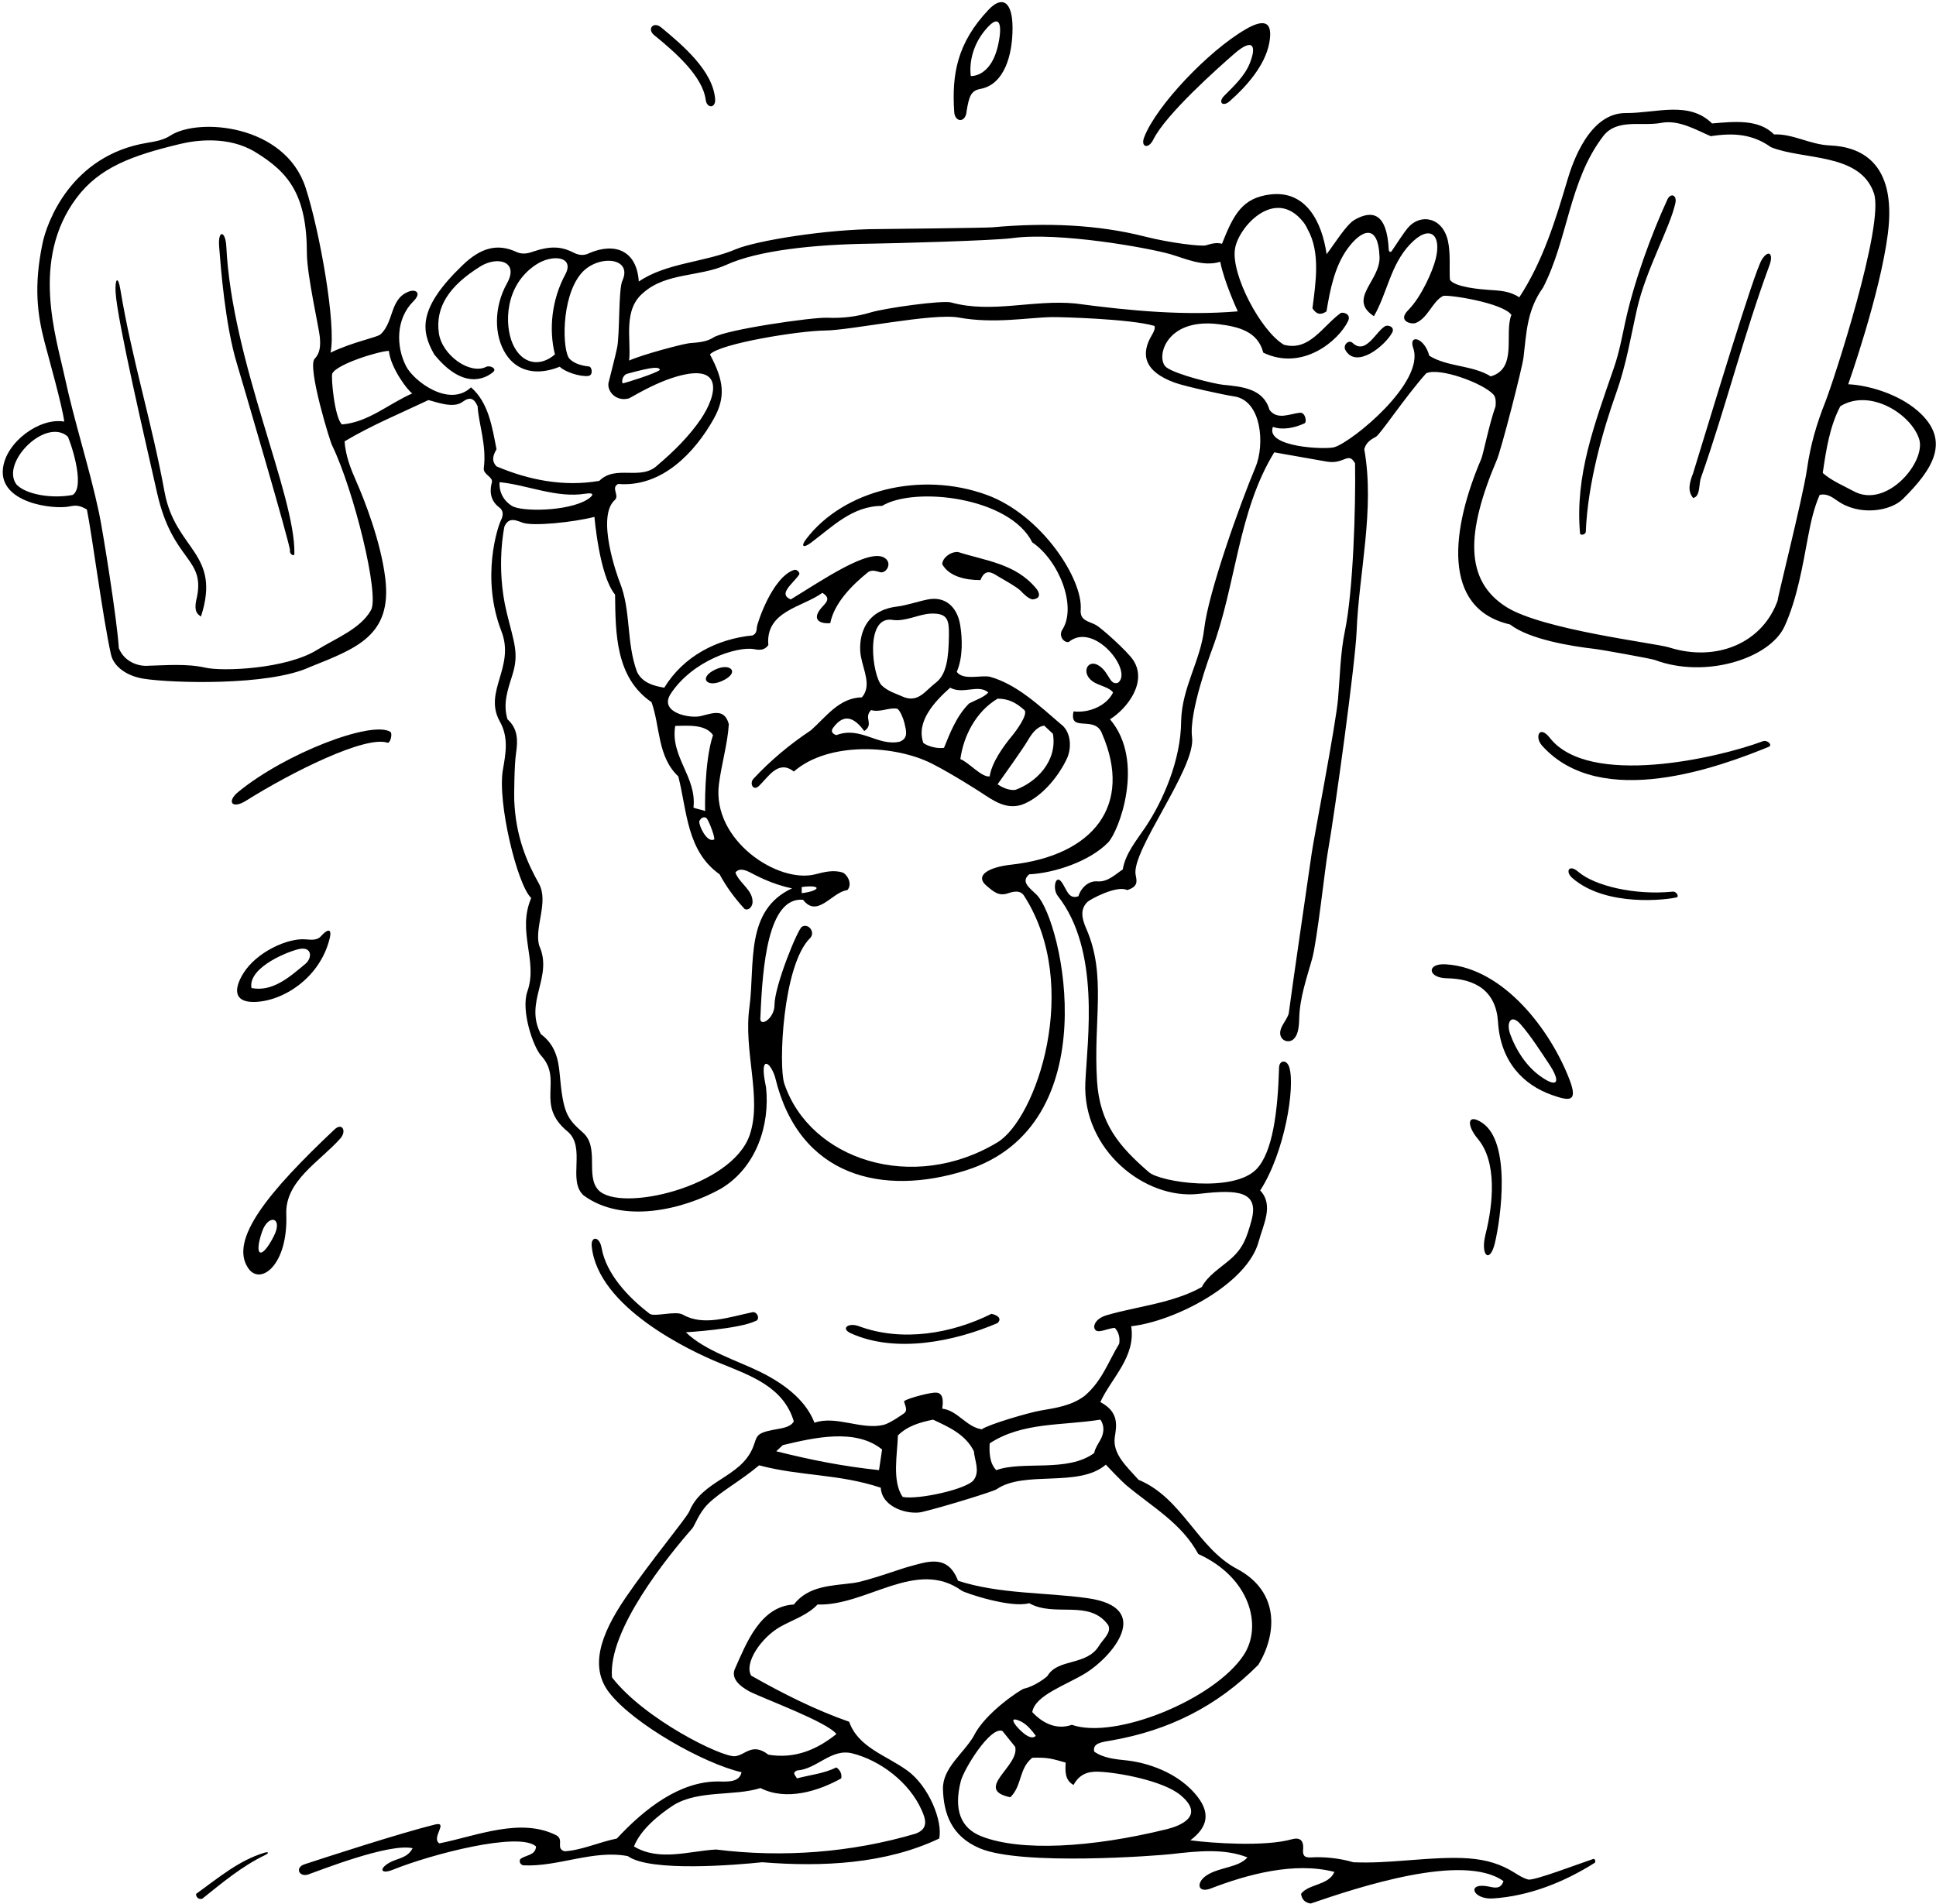<?xml version="1.0" encoding="UTF-8"?>
<svg xmlns="http://www.w3.org/2000/svg" xmlns:xlink="http://www.w3.org/1999/xlink" width="553pt" height="544pt" viewBox="0 0 553 544" version="1.1">
<g id="surface1">
<path style=" stroke:none;fill-rule:nonzero;fill:rgb(0%,0%,0%);fill-opacity:1;" d="M 276.109 31.707 C 276.801 27.535 277.34 25.895 280.047 25.398 C 286.789 24.172 289.262 15.871 289.223 7.859 C 289.188 0.199 286.141 -1.203 282.402 2.746 C 273.355 12.289 271.844 21.285 272.566 32.02 C 272.77 35.016 275.863 35.191 276.109 31.707 Z M 281.09 8.988 C 285.137 3.891 286.074 6.34 285.531 10.438 C 283.961 22.285 277.297 21.719 277.297 21.719 C 276.754 17.281 278.238 12.578 281.09 8.988 "/>
<path style=" stroke:none;fill-rule:nonzero;fill:rgb(0%,0%,0%);fill-opacity:1;" d="M 186.863 10.043 C 192.969 15 200.699 21.805 201.578 28.516 C 201.91 31.059 204.461 30.953 204.27 28.328 C 203.684 20.352 195.223 13.078 188.832 7.816 C 186.648 6.02 184.723 8.301 186.863 10.043 "/>
<path style=" stroke:none;fill-rule:nonzero;fill:rgb(0%,0%,0%);fill-opacity:1;" d="M 329.449 39.844 C 333.012 32.637 347.973 19.34 352.656 15.277 C 357.84 10.785 359.074 12.992 356.918 18.246 C 355.453 21.812 352.281 24.746 349.68 27.367 C 347.844 29.219 349.266 30.645 351.23 28.922 C 356.043 24.695 361.352 18.699 362.547 12.316 C 363.848 5.383 360.359 5.73 355.812 8.363 C 345.184 14.52 330.227 30.246 326.809 39.254 C 325.758 42.012 328.016 42.75 329.449 39.844 "/>
<path style=" stroke:none;fill-rule:nonzero;fill:rgb(0%,0%,0%);fill-opacity:1;" d="M 547.836 117.426 C 542.051 112.363 533.312 110.004 527.926 109.777 C 527.926 109.777 537.027 84.105 539.242 66.805 C 541.926 45.867 530.879 41.887 522.711 41.551 C 517.008 41.316 512.129 38.172 506.727 38.402 C 502.336 33.887 495.059 34.766 489.039 35.266 C 482.359 28.703 473.133 32.348 464.391 32.297 C 453.98 32.234 449.207 46.395 447.715 51.43 C 444.25 63.109 440.727 74.578 433.973 84.941 C 431.156 83.066 428.18 83.016 425.199 82.809 C 423 82.66 415.531 82.055 414.152 79.922 C 413.934 76.586 414.387 72.449 413.594 68.852 C 412.09 62.027 405.738 60.867 402.141 65.09 C 401.062 66.355 399.176 69.285 397.523 71.734 C 397.215 72.195 396.711 71.91 396.684 71.367 C 396.184 60.941 392.09 59.836 386.914 62.801 C 384.523 64.168 380.953 70.027 378.934 72.617 C 377.59 63.301 373.012 54.383 362.961 55.539 C 354.836 56.477 352.348 61.297 349.051 69.637 C 347.398 69.191 345.941 69.648 344.434 70.09 C 343.207 70.453 334.352 69.441 327.074 67.59 C 313.605 64.16 298.871 63.531 283.445 64.941 C 281.695 65.102 252.066 65.441 250.988 65.441 C 236.367 65.434 216.004 68.746 210.215 71.191 C 201.223 74.992 190.379 75.035 182.465 80.426 C 181.891 71.629 175.754 69.18 168.418 72.27 C 166.77 73.156 165.219 72.883 163.801 72.156 C 160.266 70.352 157.148 70.191 151.988 71.973 C 150.512 72.48 149.035 72.684 147.453 71.953 C 142.02 69.445 137.277 70.828 132.215 75.68 C 119.301 88.059 120.223 94.512 124.012 101.215 C 132.152 111.32 138.492 108.305 140.871 106.273 C 142.043 105.273 139.895 104.281 138.891 104.789 C 134.25 107.145 126.242 101.488 125.355 95.156 C 124.316 87.754 128.285 81.656 137.195 76.117 C 142.121 73.055 148.309 74.684 144.828 80.922 C 141.004 87.777 141.105 95.836 144.453 101.098 C 147.66 106.133 153.336 107.422 159.887 104.762 C 161.164 106.117 165.484 107.684 168.039 107.402 C 169.492 107.242 169.145 104.781 168.203 104.688 C 166.582 104.523 164.109 104.023 162.68 102.496 C 160.609 100.281 160.16 85.129 165.949 78.191 C 170.621 72.598 180.879 73.414 177.766 80.211 C 176.621 82.711 177.078 95.559 176.25 99.441 C 175.59 102.527 174.715 105.676 173.938 108.898 C 173.027 111.438 175.816 114.922 179.707 113.793 C 183.5 111.637 187.688 109.391 191.906 107.996 C 207.211 102.949 204.836 112.906 200.145 119.781 C 196.871 124.574 192.531 128.918 187.859 132.859 C 183.094 137.5 175.941 132.605 171.176 137.375 C 161.016 139.129 150.98 137.121 141.824 133.234 C 140.316 131.605 140.82 130.098 141.824 128.344 C 140.57 121.945 139.566 115.047 134.547 110.656 C 128.301 116.555 118.148 108.859 115.984 104.602 C 113.066 98.871 113.09 91.082 118.039 86.117 C 120.598 83.551 118.602 82.703 117.148 83.168 C 111.242 85.055 112.684 91.797 108.73 95.484 C 107.699 96.449 101.055 97.547 94.406 100.746 C 96.129 93.008 91.305 65.918 87.285 53.594 C 81.387 35.504 56.633 33.531 48.656 38.742 C 46.66 40.047 44.289 40.426 41.953 40.816 C 20.398 44.402 13.41 63.359 12.129 69.594 C 9.613 81.789 10.676 89.828 12.723 97.703 C 14.047 102.781 17.785 115.926 18.352 120.441 C 11.48 119.191 1.664 126.195 0.832 133.918 C -0.215 143.672 15.109 145.629 19.852 144.676 C 21.582 144.328 22.656 144.273 24.82 145.559 C 26.258 152.523 29.426 176.91 31.703 186.977 C 32.5 190.508 36.285 193.145 41.047 193.898 C 48.922 195.145 76.754 196.031 88.512 190.559 C 101.906 185.203 111.961 181.551 110.07 165.371 C 108.832 154.734 103.957 142.488 101.785 137.57 C 100.18 133.938 98.723 130.254 98.422 126.086 C 106.199 121.441 114.73 117.93 122.379 114.293 C 124.512 114.797 129.5 116.801 132.133 114.797 C 134.234 113.258 135.426 113.793 136.43 116.051 C 136.68 120.941 139.062 127.215 138.188 133.734 C 137.965 135.602 140.941 136.219 140.488 137.855 C 140.023 139.547 139.59 142.777 142.703 145.027 C 143.902 145.988 143.723 147.359 143.109 148.586 C 142.18 150.434 137.312 164.992 143.203 180.273 C 147.219 190.496 138.062 197.461 142.703 205.988 C 145.383 210.641 144.438 215.355 143.645 219.914 C 142.023 229.215 147.766 252.844 151.734 256.539 C 147.59 266.285 153.742 274.426 150.648 283.203 C 148.711 288.695 152.363 299.184 154.547 301.551 C 160.988 308.539 152.719 315.457 162.059 323.184 C 167.539 327.715 162.02 337.199 166.66 341.465 C 177.824 349.742 195.137 345.602 205.922 339.582 C 216.113 333.473 219.961 321.309 218.812 310.641 C 218.754 310.078 217.465 304.961 218.594 303.957 C 219.723 303.453 221.121 306.57 221.457 307.945 C 228.289 336.219 252.098 341.844 275.836 334.371 C 316.574 321.547 303.52 263.301 296.188 255.711 C 294.27 253.727 291.391 252 293.98 249.77 C 301.242 249.422 311.309 246.027 316.512 240.688 C 319.562 237.562 327.25 217.434 317.062 205.488 C 321.883 202.484 327.805 194.938 323.738 188.648 C 322.055 186.047 314.469 179.301 313.035 178.539 C 311.031 177.473 308.438 177.332 308.691 174.234 C 309.402 165.52 297.562 147.117 281.844 141.375 C 262.996 134.492 240.902 140.031 230.281 153.988 C 228.641 156.145 229.465 156.672 231.656 155.035 C 237.766 150.484 243.488 144.523 251.961 144.523 C 261.242 138.883 288.379 141.973 294.859 154.938 C 302.52 160.16 307.602 173.168 303.516 179.773 C 302.262 181.527 303.766 183.66 305.27 183.41 C 312.48 177.402 323.812 191.766 319.32 195.074 C 316.887 195.754 316.973 192.363 314.109 190.309 C 310.75 187.898 308.613 192.172 312.102 194.656 C 313.816 195.879 316.848 196.277 317.941 197.836 C 315.934 201.852 310.789 203.73 306.648 203.23 C 305.887 206.703 307.855 206.598 310.105 206.754 C 311.918 206.875 313.91 207.164 314.805 209.629 C 323.629 229.961 312.457 244.41 288.766 247.027 C 282.766 247.691 278.039 249.984 281.941 253.172 C 283.777 254.672 285.199 256.086 287.859 255.215 C 289.488 254.68 291.5 254.152 292.602 256.039 C 309.051 281.816 295.941 319.676 284.926 326.332 C 260.73 340.953 231.336 331.355 224.02 309.539 C 222.355 304.578 223.535 275.781 231.391 267.992 C 232.965 266.43 231.012 263.625 229.066 264.75 C 227.836 265.461 221.227 281.691 221.227 287.117 C 221.227 291.133 216.641 293.844 217.215 290.41 C 217.785 276.051 219.355 256.184 229.379 257.043 C 233.52 262.438 237.66 254.785 242.051 254.281 C 243.68 252.402 241.797 249.609 240.672 249.266 C 238.109 248.414 235.336 249.137 232.945 249.754 C 222.195 252.543 203.332 239.988 205.348 224.082 C 206.086 218.262 207.859 212.398 208.18 206.867 C 206.949 202.352 203.727 203.695 200.203 204.562 C 197.031 205.344 188.254 203.574 191.496 198.336 C 197.766 188.605 210.715 184.57 215.395 185.449 C 216.898 185.73 218.34 185.855 219.469 184.289 C 218.594 174.504 229.254 173.5 234.898 169.359 C 237.746 171.117 235.617 172.375 234.375 173.945 C 231.875 177.105 234.312 178.273 237.156 178.016 C 238.285 172.246 243.43 167.102 247.945 163.465 C 249.047 162.68 250.293 163.172 251.441 163.469 C 253.086 163.887 255.023 160.941 252.715 159.398 C 248.316 156.453 234.824 165.809 225.867 171.242 C 222.141 169.668 226.41 166.859 228.27 164.148 C 228.633 163.621 227.574 162.578 226.895 162.793 C 220.605 164.766 216.23 178.195 216.18 179.238 C 216.133 180.164 216.016 181.082 214.953 181.527 C 204.793 182.531 195.262 187.426 189.742 196.457 C 186.73 195.953 183.469 195.074 181.965 191.941 C 178.809 183.406 180.336 174.551 177.008 166.277 C 176.352 164.645 170.168 147.473 175.691 142.77 C 176.945 141.387 174.438 139.383 176.57 138.254 C 189.215 139.297 198.609 129.027 203.848 119.688 C 207.262 113.598 206.895 108.898 202.785 101.246 C 205.672 98.113 228.328 94.48 235.668 94.422 C 243.012 94.363 266.438 89.371 273.836 90.715 C 284.066 92.57 293.848 90.676 300.59 90.59 C 302.98 90.559 322.832 91.086 329.73 93.094 C 330.105 93.66 329.543 94.859 329.074 95.633 C 325.781 101.066 326.637 106.062 335.531 109.309 C 338.543 110.406 349.77 112.852 352.457 113.23 C 360.477 114.375 361.297 127.141 358.617 133.48 C 354.211 143.91 345.164 169.246 343.977 179.57 C 342.91 188.871 337.613 196.324 337.383 205.988 C 337.32 217.223 332.148 228.848 327.246 236.195 C 324.641 240.105 321.484 243.762 320.699 248.387 C 318.395 249.926 316.379 252.035 313.391 251.785 C 311.203 251.602 308.934 253.262 308.031 256.039 C 305.039 257.102 304.645 253.711 303.086 251.805 C 301.477 249.84 300.586 253.961 302.133 255.926 C 314.352 271.461 310.586 296.914 310.016 309.227 C 309.129 328.414 327.02 342.879 342.52 341.055 C 353.574 339.754 359.832 340.238 357.426 348.844 C 356.066 353.703 355.078 356.594 351.395 359.781 C 348.445 362.336 344.938 364.441 343.277 367.68 C 335 372.32 324.715 373.199 316.184 375.707 C 311.781 376.945 311.805 380.512 314.023 380.293 C 315.496 380.148 316.969 379.43 318.441 379.348 C 319.57 380.602 319.945 382.105 319.695 383.863 C 316.559 389.004 314.805 394.523 309.785 398.789 C 305.98 401.625 301.566 402.211 297.238 402.965 C 293.715 403.578 282.316 406.941 280.434 408.32 C 276.043 407.695 273.535 402.93 269.145 402.426 C 269.715 398.543 268.594 397.695 266.828 397.852 C 264.312 398.078 258.113 399.859 258.238 400.387 C 258.527 401.629 259.359 402.812 258.301 403.707 C 258.098 403.879 254.188 406.621 252.43 407.047 C 246.039 408.594 238.84 404.277 232.641 406.441 C 231.027 402.246 227.152 396.883 217.289 391.988 C 210.777 388.758 201.238 385.848 195.918 380.602 C 195.918 380.602 211.023 379.711 215.848 377.371 C 217.219 376.957 216.32 374.582 214.914 374.875 C 208.203 376.273 200.914 378.934 195.066 375.57 C 192.984 374.375 187.023 376.277 185.602 375.332 C 179.297 370.527 173.156 363.848 171.855 356.57 C 171.215 352.988 168.758 353.172 169.016 355.949 C 170.648 373.543 197.367 386.039 205.512 389.363 C 214.473 393.02 223.805 396.199 226.746 406.062 C 225.707 407.828 223.301 408.004 220.879 408.469 C 215.504 409.496 216.344 410.473 215.02 413.629 C 211.438 422.172 200.555 422.848 196.891 431.777 C 195.848 433.969 185.676 446.172 178.633 456.516 C 171.266 467.332 168.492 476.402 174.012 483.539 C 180.977 492.547 201.105 503.844 211.816 506.289 C 211.191 509.176 208.086 508.988 205.047 508.926 C 194.258 508.926 184.348 516.449 176.195 525.23 C 171.176 526.234 166.031 528.617 161.266 528.867 C 158.633 528.117 161.172 525.672 159.008 524.352 C 148.723 519.086 136.18 524.477 125.516 526.609 C 123.008 525.105 128.277 520.277 124.262 521.219 C 114.137 523.723 92.527 530.762 87 532.578 C 84.133 533.52 85.457 536.375 88.07 535.477 C 91.352 534.348 111.09 526.484 117.863 527.992 C 116.332 530.957 113.379 530.836 111.117 532.188 C 108.062 534.012 108.941 535.469 112.188 534.152 C 123.266 529.676 148.34 523.164 153.113 527.488 C 152.988 530.125 150.102 529.871 148.598 531.129 C 148.223 531.879 148.629 532.695 149.477 532.883 C 159.387 533.387 169.422 528.367 179.328 530.25 C 185.727 534.891 210.438 532.758 217.715 532.004 C 234.898 533.387 252.965 532.508 268.266 525.23 C 269.355 520.391 265.383 510.305 259.168 505.812 C 253.059 501.391 245.16 499.242 242.551 491.863 C 233.145 488.602 223.609 483.836 214.578 478.695 C 212.434 475.117 217.48 467.684 223.078 464.617 C 226.66 462.652 230.742 461.355 233.52 458.371 C 247.516 458.844 261.73 445.09 274.719 454.43 C 275.582 455.051 288.715 459.5 293.98 457.996 C 301.258 462.137 311.164 456.742 316.559 464.27 C 317.562 466.402 315.055 468.281 313.926 470.164 C 310.414 475.941 302.199 473.738 299.25 478.707 C 299.004 479.129 295.414 481.828 292.492 482.41 C 291.699 482.57 281.438 489.23 278.176 495.879 C 275.277 500.926 269.156 505.055 269.348 511.176 C 269.559 517.984 271.676 524.566 279.875 528.027 C 291.895 533.105 330.82 530.109 334.695 529.66 C 342.152 528.793 349.82 528.023 356.324 530.625 C 353.719 533.57 348.449 533.344 344.773 535.676 C 341.504 537.754 342.066 540.949 345.828 539.5 C 356.281 535.477 369.738 531.789 381.16 534.766 C 379.531 538.652 373.762 538.152 371.629 541.035 C 371.879 542.668 372.758 543.547 374.387 543.797 C 387.992 539.141 417.941 529.176 429.453 537.398 C 428.695 539.746 426.973 539.301 425.402 538.973 C 418.688 537.551 420.594 542.719 426.434 542.344 C 436.785 541.676 446.777 537.695 455.527 532.16 C 455.871 531.941 455.594 530.898 455.125 531.055 C 450.598 532.574 438.047 537.379 436.469 536.938 C 435.168 536.57 433.934 535.828 432.699 535.043 C 424.578 529.891 416.289 530.355 401.531 531.496 C 396.676 531.871 391.734 532.23 386.555 532.004 C 382.793 530.875 378.277 530.375 374.387 530.625 C 372.258 530.766 372.113 529.656 372.223 528.277 C 372.438 525.562 371.133 524.836 368.91 525.461 C 361.387 527.578 346.355 526.582 340.016 525.734 C 344.93 522.012 346.156 517.848 341.207 512.246 C 334.934 505.148 325.34 503.285 322.027 502.934 C 318.684 502.582 315.27 502.309 312.547 500.395 C 312.008 497.879 314.844 497.676 317.742 497.16 C 333.684 494.328 347.52 487.617 359.461 475.559 C 364.645 466.988 365.742 454.766 353.293 448.172 C 342.008 442.195 337.672 427.898 325.215 422.746 C 321.906 419.012 317.688 415.367 318.438 410.496 C 318.906 407.457 319.777 403.402 314.301 400.547 C 317.438 393.645 324.492 387.656 323.113 378.875 C 335.574 377.492 356.258 366.805 359.52 354.703 C 360.852 349.777 363.914 344.258 359.961 340.086 C 366.957 329.312 370.004 310.547 368.281 304.93 C 367.555 302.555 365.414 302.848 365.352 304.988 C 365.008 317.359 363.551 329.195 358.879 334.02 C 352.285 340.828 331.496 337.73 328.203 334.887 C 319.664 327.516 314.117 320.996 313.352 308.758 C 312.27 291.461 316.121 278.648 310.285 265.309 C 309.055 262.492 308.406 259.809 310.641 257.641 C 311.387 256.922 319.07 252.777 321.953 254.281 C 325.121 253.305 324.754 251.777 324.391 249.98 C 323 243.078 341.66 219.422 340.5 210.602 C 339.562 203.469 345.668 186.996 346.18 185.633 C 353.082 167.219 353.582 146.152 363.977 129.223 L 378.902 131.855 C 384.078 132.766 385.051 128.844 387.059 132.355 C 387.266 144.871 386.539 168.824 384.152 180.312 C 382.859 186.535 382.742 193.316 382.203 199.621 C 381.574 206.922 375.305 239.293 374.68 243.703 C 373.746 250.297 369.242 280.875 368.113 289.531 C 367.828 290.617 366.906 291.855 366.246 293.082 C 364.324 296.648 367.641 298.457 369.438 296.914 C 370.652 295.871 371.047 293.789 371.105 291.027 C 371.23 285.098 373.234 279.484 374.82 273.824 C 376.172 268.996 378.539 247.645 379.188 243.961 C 381.484 230.852 387.172 188.984 387.504 180.34 C 388.152 163.613 392.762 145.477 389.691 128.344 C 390.172 126.426 391.547 125.555 393.023 124.773 C 394.254 124.121 401.199 113.605 407.379 106.641 C 411.094 104.891 423.441 109.363 426.543 112.664 C 427.312 113.48 427.289 114.836 427.195 116.051 C 425.41 121.004 423.656 129.816 423.113 131.086 C 414.684 150.758 411.445 173.836 431.336 178.395 C 436.789 182.664 448.871 184.613 455.309 185.352 C 457.754 185.633 471.797 188.203 472.672 188.531 C 487.195 193.984 505.516 188.105 509.727 178.965 C 513.363 171.062 514.98 161.156 516.453 153.34 C 517.23 149.23 518.109 145.152 519.77 141.387 C 521.613 140.91 523.199 141.883 524.766 143.008 C 530.949 147.457 539.949 146.121 543.559 142.535 C 551.938 134.207 557.527 125.91 547.836 117.426 Z M 161.461 78.422 C 157.66 85.465 156.676 93.93 158.508 101.246 C 154.352 104.883 149.039 104.18 146.414 98.148 C 144.105 92.836 144.039 81.523 153.176 75.562 C 157.887 72.492 164.219 73.309 161.461 78.422 Z M 20.773 141.387 C 15.098 142.504 7.531 141.387 4.711 138.414 C 0.062 132.195 12.992 119.23 19.301 124.664 C 19.703 125.008 24.664 138.816 20.773 141.387 Z M 105.973 174.305 C 102.934 179.68 95.945 182.324 90.574 185.656 C 81.73 191.148 63.562 191.859 58.688 190.742 C 53.324 189.516 47.172 190.078 42.477 190.184 C 39.309 190.465 35.453 188.93 33.945 185.164 C 33.445 177.012 29.348 151.488 28.281 146.48 C 25.512 133.473 21.305 120.812 18.465 107.613 C 15.996 96.141 8.711 74.156 21.836 56.574 C 28.328 47.879 37.605 44.438 51.504 41.113 C 55.969 40.043 65.242 38.773 72.871 43.41 C 82.434 49.227 87.637 55.559 87.664 72.461 C 87.676 78.539 91.172 94.012 91.359 96.305 C 91.543 98.598 91.535 100.773 89.883 102.477 C 87.645 104.785 94.508 126.977 94.91 127.34 C 101.027 139.988 108.461 169.902 105.973 174.305 Z M 97.668 121.254 C 95.535 119.246 94.508 107.629 94.914 106.723 C 96.141 104.008 108.457 100.242 111.09 100.242 C 111.531 105.043 116.516 111.691 117.77 112.379 C 110.746 115.516 105.195 120.629 97.668 121.254 Z M 229.004 253.406 C 234.957 252.625 234.367 254.523 229.004 255.16 Z M 142.703 137.75 C 150.445 138.477 158.891 142.355 167.133 141.051 C 170.285 140.555 169.246 141.805 167.664 142.758 C 162.16 146.094 148.988 146.273 146.195 144.508 C 142.129 141.93 142.703 137.75 142.703 137.75 Z M 192.879 207.367 C 196.266 207.367 201.406 206.742 203.664 210.004 C 201.062 217.781 201.406 231.703 201.406 231.703 C 200.496 231.297 198.586 231.047 198.082 230.668 C 199.086 222.016 191.371 216.148 192.879 207.367 Z M 203.883 239.859 C 201.879 240.734 199.59 235.844 199.746 234.621 C 200.246 233.555 201.062 233.242 201.734 233.664 C 202.41 234.086 204.637 240.109 203.883 239.859 Z M 175.691 169.863 C 175.816 180.902 175.816 193.57 186.105 200.594 C 188.613 207.621 187.734 216.148 193.754 221.797 C 196.266 231.703 196.141 243.117 205.547 249.77 C 207.43 253.281 209.812 256.539 212.695 259.676 C 213.73 260.211 214.797 259.176 214.953 257.922 C 215.203 254.281 211.191 252.402 210.062 249.266 C 211.078 247.977 212.613 248.41 214.203 249.203 C 215.551 249.875 220.285 252.59 226.242 253.781 C 212.695 260.055 215.707 275.355 214.078 287.648 C 212.285 300.367 217.75 313.645 214.148 324.23 C 209.066 339.16 176.922 346.512 170.887 339.926 C 167.184 335.883 171.285 327.809 166.531 323.578 C 161.98 319.527 160.867 318.145 159.863 306.73 C 159.488 302.504 158.547 298.438 154.492 295.426 C 149.602 286.145 158.133 279.121 153.992 270.09 C 152.609 264.82 156.75 257.797 153.992 252.527 C 150.57 246.441 147.285 239.07 146.883 228.48 C 146.848 227.613 146.871 218.691 147.406 215.129 C 147.938 211.57 147.969 208.184 144.961 205.488 C 143.547 200.844 145.141 196.77 146.402 192.676 C 148.285 186.574 146.82 183.59 144.711 174.879 C 141.559 161.863 144.082 150.422 144.082 150.422 C 145.305 147.691 147.234 148.562 149.285 149.324 C 152.152 150.395 163.777 149.219 169.797 147.66 C 169.797 147.66 171.176 164.469 175.691 169.863 Z M 256.477 410.078 C 259.234 407.32 262.871 406.316 266.512 405.562 C 270.773 407.57 275.793 409.703 278.176 414.594 C 278.426 417.355 279.934 420.238 278.176 422.746 C 276.422 425.383 262.246 428.52 257.855 427.641 C 254.719 423.25 256.348 415.223 256.477 410.078 Z M 223.609 412.84 C 232.516 410.703 244.434 407.945 251.961 414.094 L 251.082 419.988 C 240.543 418.859 231.762 417.102 221.727 414.594 Z M 243.43 500.895 C 251.457 502.902 259.734 509.176 263.246 517.078 C 264.379 519.586 265.383 522.441 261.492 523.852 C 243.18 529.246 223.609 530.75 204.543 528.367 C 197.016 528.742 188.359 531.879 181.086 527.488 C 182.969 522.723 187.984 518.582 192.375 515.699 C 199.523 511.309 209.812 513.188 217.215 510.805 C 224.613 514.57 233.77 511.684 240.293 508.047 C 240.543 506.668 239.918 505.664 238.914 504.91 C 235.402 506.668 231.387 507.043 227.625 508.047 C 227.246 507.168 226.117 506.539 227.625 505.789 C 233.395 505.41 237.406 499.391 243.43 500.895 Z M 291.961 491.969 C 293.547 492.875 294.918 494.555 295.863 495.879 C 294.199 497.699 290.543 493.391 290.219 492.969 C 288.012 490.09 291.145 491.5 291.961 491.969 Z M 313.547 506.133 C 319.09 506.277 332.242 508.672 337.242 512.859 C 344.496 518.934 336.742 521.707 333.254 522.566 C 311.66 527.871 291.504 528.977 280.336 524.594 C 274.34 522.242 272.379 516.926 274.449 508.816 C 275.305 505.477 282.816 493.117 286.328 494.5 L 289.969 499.016 C 291.348 504.535 277.926 511.184 288.586 513.441 C 291.973 510.18 290.969 505.285 294.859 502.152 C 299.375 502.023 300.379 502.402 304.395 503.531 C 304.266 506.039 304.141 508.547 306.648 509.926 C 308.301 506.848 310.766 506.059 313.547 506.133 Z M 321.809 424.375 C 329.27 430.594 337.543 435.203 342.273 443.945 C 357.09 450.66 360.695 464.508 355.258 472.797 C 346.965 485.434 318.613 497.078 306.148 492.742 C 301.883 494.246 297.871 492.367 294.859 489.105 C 295.672 484.234 304.551 481.426 310.227 477.895 C 317.461 473.398 329.855 459.238 310.602 456.555 C 298.398 454.852 285.652 455.441 273.66 451.598 C 270.648 443.789 264.887 446.141 259.285 447.648 C 257.414 448.148 247.465 451.738 243.797 452.223 C 237.59 453.043 231.004 452.934 226.746 458.371 C 217.215 458.875 213.199 469.41 210.062 476.434 C 208.496 479.414 211.316 481.703 214.078 483.211 C 218.594 485.469 236.152 491.863 238.914 495.375 C 233.27 499.895 226.996 502.527 219.469 501.273 C 214.812 497.672 212.906 501.449 209.918 501.711 C 206.141 502.039 184.074 491.164 174.812 479.195 C 173.598 465.688 190.844 444.508 197.742 436.625 C 198.48 435.785 199.613 432.211 202.305 429.57 C 205.855 426.086 211.535 423.07 216.836 418.609 C 228.504 421.742 239.539 420.992 251.582 425.004 C 251.926 430.84 259.699 432.816 263.395 431.938 C 269.816 430.402 283.789 426.051 284.629 425.469 C 292.664 419.918 308.031 425.121 315.871 418.422 C 315.871 418.422 320.172 423.012 321.809 424.375 Z M 314.305 411.355 C 313.641 412.555 312.812 413.703 312.547 415.098 C 304.895 420.742 292.227 417.227 284.574 419.988 C 282.566 417.98 282.566 414.594 282.691 412.336 C 292.098 406.191 303.391 407.32 314.301 405.562 C 314.301 405.562 316.254 407.836 314.305 411.355 Z M 177.824 109.527 C 177.449 108.398 178.199 107.051 179.078 106.797 C 187.191 104.562 188.133 104.875 188.508 105.629 C 187.879 106.508 178.703 109.402 177.824 109.527 Z M 307.152 86.695 C 295.117 85.539 283.293 89.613 271.688 86.41 C 269.191 85.723 252.898 87.988 248.699 89.254 C 244.703 90.457 240.645 90.965 236.25 90.77 C 232.137 90.594 207.262 94.152 203.773 96.422 C 201.82 97.691 199.418 97.836 197.035 98.027 C 195.285 98.168 183.594 101.246 179.707 103.004 C 180.336 96.855 177.824 88.453 183.848 83.562 C 190.363 77.844 199.906 79.109 207.434 75.672 C 216.484 71.539 232.457 69.82 248.945 69.609 C 254.785 69.531 283.703 68.762 289.219 68.016 C 302.461 66.219 327.871 70.777 334.25 72.602 C 338.469 73.809 343.66 76.328 348.547 74.781 C 349.676 80.582 353.562 88.953 353.562 88.953 C 338.387 90.211 323.082 88.828 307.152 86.695 Z M 425.816 107.52 C 420.551 104.258 413.523 104.887 408.258 101.625 C 406.863 96.328 402.242 95.355 403.676 99.441 C 407.102 109.18 386.312 126.18 381.16 127.75 C 378.711 128.496 361.309 127.809 363.602 121.945 C 366.25 122.926 369.672 122.297 372.598 120.949 C 373.406 120.578 372.824 117.801 371.406 117.91 C 368.504 118.137 364.871 120.172 362.598 117.055 C 360.91 111.02 354.766 110.445 349.316 109.918 C 347.062 109.699 335.984 107.059 333.172 104.941 C 330.023 102.578 332.668 90.719 348.016 92.605 C 353.676 93.305 359.281 94.613 360.84 100.746 C 372.129 106.145 382.418 97.238 385.047 91.742 C 386.094 89.559 383.434 89.09 382.938 89.445 C 377.781 93.16 374.016 100.453 366.734 98.488 C 360.172 94.617 351.598 78.48 352.762 71.074 C 353.734 64.887 364.141 53.273 372.211 63.352 C 372.723 63.988 373.16 64.703 373.508 65.496 C 377.273 72.145 375.766 81.051 374.891 88.078 C 376.02 89.832 377.273 90.086 378.902 88.953 C 379.926 82.719 381.227 76.137 384.902 71.055 C 388.621 65.918 393.664 63.301 394.051 73.402 C 394.309 80.211 384.836 85.367 392.449 90.336 C 396.289 83.645 397.156 75.703 402.766 69.789 C 408.371 63.883 411.875 66.945 410.082 74.016 C 409.184 77.57 405.961 84.852 402.262 88.57 C 399.055 91.797 403.18 92.703 404.305 92.293 C 407.824 91 409.176 86.07 412.191 84.555 C 413.199 84.051 429.172 86.414 431.715 89.957 C 429.578 95.352 433.594 105.262 425.816 107.52 Z M 516.168 133.93 C 514.996 142.227 506.684 174.797 507.922 171.117 C 503.66 183.781 490.203 189.242 476.746 184.945 C 473.016 183.754 440.484 179.918 430.211 173.367 C 418.367 165.816 418.699 152.234 427.566 131.359 C 428.871 128.285 434.809 105.148 435.18 102.09 C 436.02 95.133 436.117 88.625 440.746 82.18 C 447.895 68.383 448.145 51.699 457.93 38.906 C 461.883 33.746 468.906 36.176 474.551 35.098 C 479.602 34.133 484.711 37.246 488.66 38.906 C 495.184 37.902 500.578 38.277 505.848 42.039 C 515.066 45.797 531.312 43.562 535.27 55.211 C 538.332 64.211 523.691 109.016 521.383 114.824 C 518.844 121.207 517.105 127.277 516.168 133.93 Z M 529.496 140.336 C 526.668 138.797 523.203 137.375 520.648 135.117 C 521.652 128.281 522.656 121.82 525.668 116.051 C 534.215 110.809 545.973 118.402 548.188 125.438 C 550.234 131.941 538.895 145.441 529.496 140.336 "/>
<path style=" stroke:none;fill-rule:nonzero;fill:rgb(0%,0%,0%);fill-opacity:1;" d="M 476.27 57.004 C 471.68 66.965 466.711 80.535 464.219 92.09 C 463.277 96.441 462.508 100.695 461.039 104.949 C 455.309 121.59 449.898 135.801 451.312 152.289 C 451.391 153.176 452.938 152.656 452.965 151.961 C 453.527 137.828 457.992 122.52 461.684 112.172 C 464.562 104.09 465.809 96.176 467.59 88.312 C 470.164 76.945 476.965 65.211 478.551 58.047 C 479.078 55.664 477.188 55.02 476.27 57.004 "/>
<path style=" stroke:none;fill-rule:nonzero;fill:rgb(0%,0%,0%);fill-opacity:1;" d="M 62.594 70.43 C 63.051 76.258 64.293 92.922 67.738 104.117 C 68.258 105.801 83.094 156.184 82.828 157.27 C 82.598 158.215 83.996 159.137 84.09 158.242 C 84.461 141.469 66.289 103.633 64.645 70.414 C 64.418 65.859 62.215 65.531 62.594 70.43 "/>
<path style=" stroke:none;fill-rule:nonzero;fill:rgb(0%,0%,0%);fill-opacity:1;" d="M 503.273 74.129 C 501.074 77.539 488.789 118.434 483.645 135.117 C 482.641 137.688 481.891 140.258 483.645 142.266 C 485.777 141.766 485.148 138.379 485.902 136.371 C 493.059 115.996 497.984 95.977 505.445 75.742 C 506.645 72.484 505.195 71.141 503.273 74.129 "/>
<path style=" stroke:none;fill-rule:nonzero;fill:rgb(0%,0%,0%);fill-opacity:1;" d="M 34.375 82.664 C 33.715 78.66 32.805 79.605 33.016 83.438 C 33.457 91.496 41.727 126.836 44.871 140.809 C 49.426 161.059 59.121 159.082 56.023 171.617 C 55.461 174.598 56.273 175.383 57.402 176.137 C 63.309 157.879 50.055 157.242 46.996 140.508 C 43.332 120.453 37.668 102.605 34.375 82.664 "/>
<path style=" stroke:none;fill-rule:nonzero;fill:rgb(0%,0%,0%);fill-opacity:1;" d="M 395.59 93.215 C 392.902 94.848 390.09 101.48 386.359 97.965 C 385.219 96.887 383.535 98.613 384.289 99.977 C 387.34 105.504 395.52 98.891 397.641 95.062 C 398.551 93.426 396.488 92.668 395.59 93.215 "/>
<path style=" stroke:none;fill-rule:nonzero;fill:rgb(0%,0%,0%);fill-opacity:1;" d="M 284.969 164.574 C 286.078 165.277 290.438 167.637 291.52 168.766 C 292.602 169.895 293.668 170.93 294.859 171.242 C 297.758 171.035 296.746 168.93 295.863 167.98 C 289.969 160.957 281.438 160.203 273.66 157.695 C 271.559 157.539 269.145 159.391 269.145 161.207 C 271.152 164.719 275.793 165.723 280.059 165.723 C 281.367 162.41 283.195 163.449 284.969 164.574 "/>
<path style=" stroke:none;fill-rule:nonzero;fill:rgb(0%,0%,0%);fill-opacity:1;" d="M 264.984 171.258 C 262.109 171.84 258.957 172.953 256.18 173.289 C 245.676 174.555 245.199 183.754 245.906 187.531 C 246.672 191.648 249.023 195.961 246.188 199.215 C 239.664 199.34 235.902 204.859 231.637 208.621 C 225.508 212.711 220.07 217.258 215.215 222.484 C 214.016 223.77 215.129 226.113 216.781 224.535 C 219.516 221.918 222.332 216.926 226.746 220.414 C 236.707 211.723 255.766 212.836 266.242 218.176 C 272.105 221.16 279.617 226.012 280.258 226.43 C 283.758 228.715 287.246 231.27 291.723 229.949 C 297.492 227.941 302.512 221.668 304.895 216.402 C 306.273 212.98 305.648 208.75 303.012 206.867 C 296.992 201.723 290.469 195.453 282.691 193.32 C 280.059 192.816 275.164 194.449 273.285 191.941 C 275.109 187.754 274.879 182.363 274.273 178.57 C 273.469 173.543 270.133 170.223 264.984 171.258 Z M 256.977 211.887 C 250.703 213.266 245.812 207.367 238.914 210.004 C 238.914 210.004 236.836 209.488 237.965 207.93 C 241.582 202.93 244.742 205.996 246.879 208.844 C 249.766 206.836 246.566 205.109 248.824 202.852 C 251.363 203.605 253.973 202.031 256.23 202.465 C 256.984 202.609 258.129 205.539 258.348 206.559 C 258.801 208.66 259.598 210.871 256.977 211.887 Z M 298.277 207.305 L 300.754 209.629 C 302.105 217.516 295.91 223.535 290.031 225.652 C 288.273 225.902 286.203 224.93 284.949 224.051 C 286.203 222.297 292.191 213.91 293.48 211.695 C 294.785 209.449 296.211 207.559 298.277 207.305 Z M 284.949 199.594 C 288.086 199.594 290.219 200.723 292.602 202.852 C 293.824 204.074 289.934 209.191 289.27 209.988 C 286.613 213.168 283.293 217.785 282.691 221.797 C 280.426 222.176 276.531 217.609 274.316 216.871 C 275.195 210.348 278.676 203.355 284.949 199.594 Z M 282.316 197.836 C 280.938 199.277 278.676 199.969 276.797 200.973 C 273.156 204.609 271.277 209.629 269.645 213.641 C 267.891 213.891 265.383 213.391 263.75 212.262 C 261.617 206.238 266.762 200.594 271.402 196.457 C 275.102 198.492 279.43 195.328 282.316 197.836 Z M 271.051 181.438 C 270.98 187.891 270.398 192.68 267.301 195.035 C 264.316 197.309 262.414 200.648 258.355 199.215 C 256.195 198.266 253.559 197.492 251.84 195.789 C 249.234 193.211 246.863 175.824 254.926 177.09 C 258.555 177.66 262.504 175.426 265.848 175.293 C 270.746 175.102 271.098 177.168 271.051 181.438 "/>
<path style=" stroke:none;fill-rule:nonzero;fill:rgb(0%,0%,0%);fill-opacity:1;" d="M 204.25 191.305 C 199.566 193.566 201.773 196.441 206.004 194.645 C 211.648 192.246 208.723 189.141 204.25 191.305 "/>
<path style=" stroke:none;fill-rule:nonzero;fill:rgb(0%,0%,0%);fill-opacity:1;" d="M 110.699 212.18 C 111.445 212.43 112.254 209.516 111.453 209.039 C 106.082 205.844 81.699 215.098 68.113 226.184 C 64.582 229.066 66.355 231.207 70.215 228.785 C 83.469 220.465 104.387 210.059 110.699 212.18 "/>
<path style=" stroke:none;fill-rule:nonzero;fill:rgb(0%,0%,0%);fill-opacity:1;" d="M 503.5 211.773 C 490.629 216.578 453.863 225.035 442.699 210.797 C 439.684 206.949 438.289 210.574 440.465 213.004 C 457.316 231.824 491.637 218.887 505.199 213.363 C 506.445 212.855 504.844 211.273 503.5 211.773 "/>
<path style=" stroke:none;fill-rule:nonzero;fill:rgb(0%,0%,0%);fill-opacity:1;" d="M 477.879 254.715 C 466.91 255.828 455.434 253.043 450.812 249.047 C 448.133 246.73 447.039 249.02 449.094 250.812 C 458.805 259.285 476.359 257.004 478.863 256.367 C 479.785 256.133 478.77 254.621 477.879 254.715 "/>
<path style=" stroke:none;fill-rule:nonzero;fill:rgb(0%,0%,0%);fill-opacity:1;" d="M 91.746 267.395 C 90.703 268.594 89.16 268.539 87.457 268.367 C 82.234 267.836 73.227 271.988 69.461 278.129 C 66.98 282.168 66.48 286.277 72.484 286.238 C 80.656 286.18 91.391 279.473 94.164 268.102 C 94.949 264.879 93.309 265.594 91.746 267.395 Z M 87.203 275.379 C 82.602 279.215 77.82 283.43 71.828 282.258 C 70.742 276.18 83.074 271.461 85.797 271.055 C 89.125 270.559 89.227 273.688 87.203 275.379 "/>
<path style=" stroke:none;fill-rule:nonzero;fill:rgb(0%,0%,0%);fill-opacity:1;" d="M 443.305 312.82 C 448.223 314.551 450.77 314.926 448.383 308.605 C 443.059 294.523 429.598 276.504 412.973 275.484 C 407.387 275.141 407.766 279.379 413.273 279.469 C 421.676 279.609 427.352 283.281 427.895 291.965 C 428.613 303.449 435.273 309.988 443.305 312.82 Z M 434.312 292.578 C 437.336 296.039 439.793 299.969 442.336 303.754 C 446.117 309.387 444.836 311.008 439.746 307.277 C 435.965 304.504 433.047 300.059 431.383 295.457 C 430.137 292.004 431.676 289.562 434.312 292.578 "/>
<path style=" stroke:none;fill-rule:nonzero;fill:rgb(0%,0%,0%);fill-opacity:1;" d="M 427.012 355.066 C 428.77 347.621 431.629 326.359 423.41 320.789 C 419.121 317.883 418.766 321.344 422.16 325.391 C 427.664 331.949 426.52 343.953 424.332 352.602 C 422.773 358.75 425.578 361.141 427.012 355.066 "/>
<path style=" stroke:none;fill-rule:nonzero;fill:rgb(0%,0%,0%);fill-opacity:1;" d="M 97.203 325.25 C 99.121 323.086 97.723 320.609 95.551 322.656 C 76.766 340.359 65.281 354.234 70.945 362.355 C 74.418 367.34 82.332 361.379 81.773 346.875 C 81.406 337.336 91.316 331.871 97.203 325.25 Z M 78.238 353.094 C 74.633 360.219 72.426 358.902 74.859 351.859 C 76.652 346.672 80.949 347.738 78.238 353.094 "/>
<path style=" stroke:none;fill-rule:nonzero;fill:rgb(0%,0%,0%);fill-opacity:1;" d="M 284.949 377.965 C 286.453 376.461 284.449 375.582 283.191 375.332 C 271.949 380.953 257.723 383.48 245.281 378.848 C 242.352 377.758 240.035 379.52 243.008 380.875 C 255.906 386.75 272.828 383.18 284.949 377.965 "/>
<path style=" stroke:none;fill-rule:nonzero;fill:rgb(0%,0%,0%);fill-opacity:1;" d="M 75.449 529.305 C 68.133 531.559 62.531 536.344 56.023 541.035 C 55.898 541.664 56.523 542.793 57.781 542.418 C 63.605 537.754 69.164 533.094 75.734 529.945 C 76.949 529.363 76.734 528.91 75.449 529.305 "/>
</g>
</svg>

